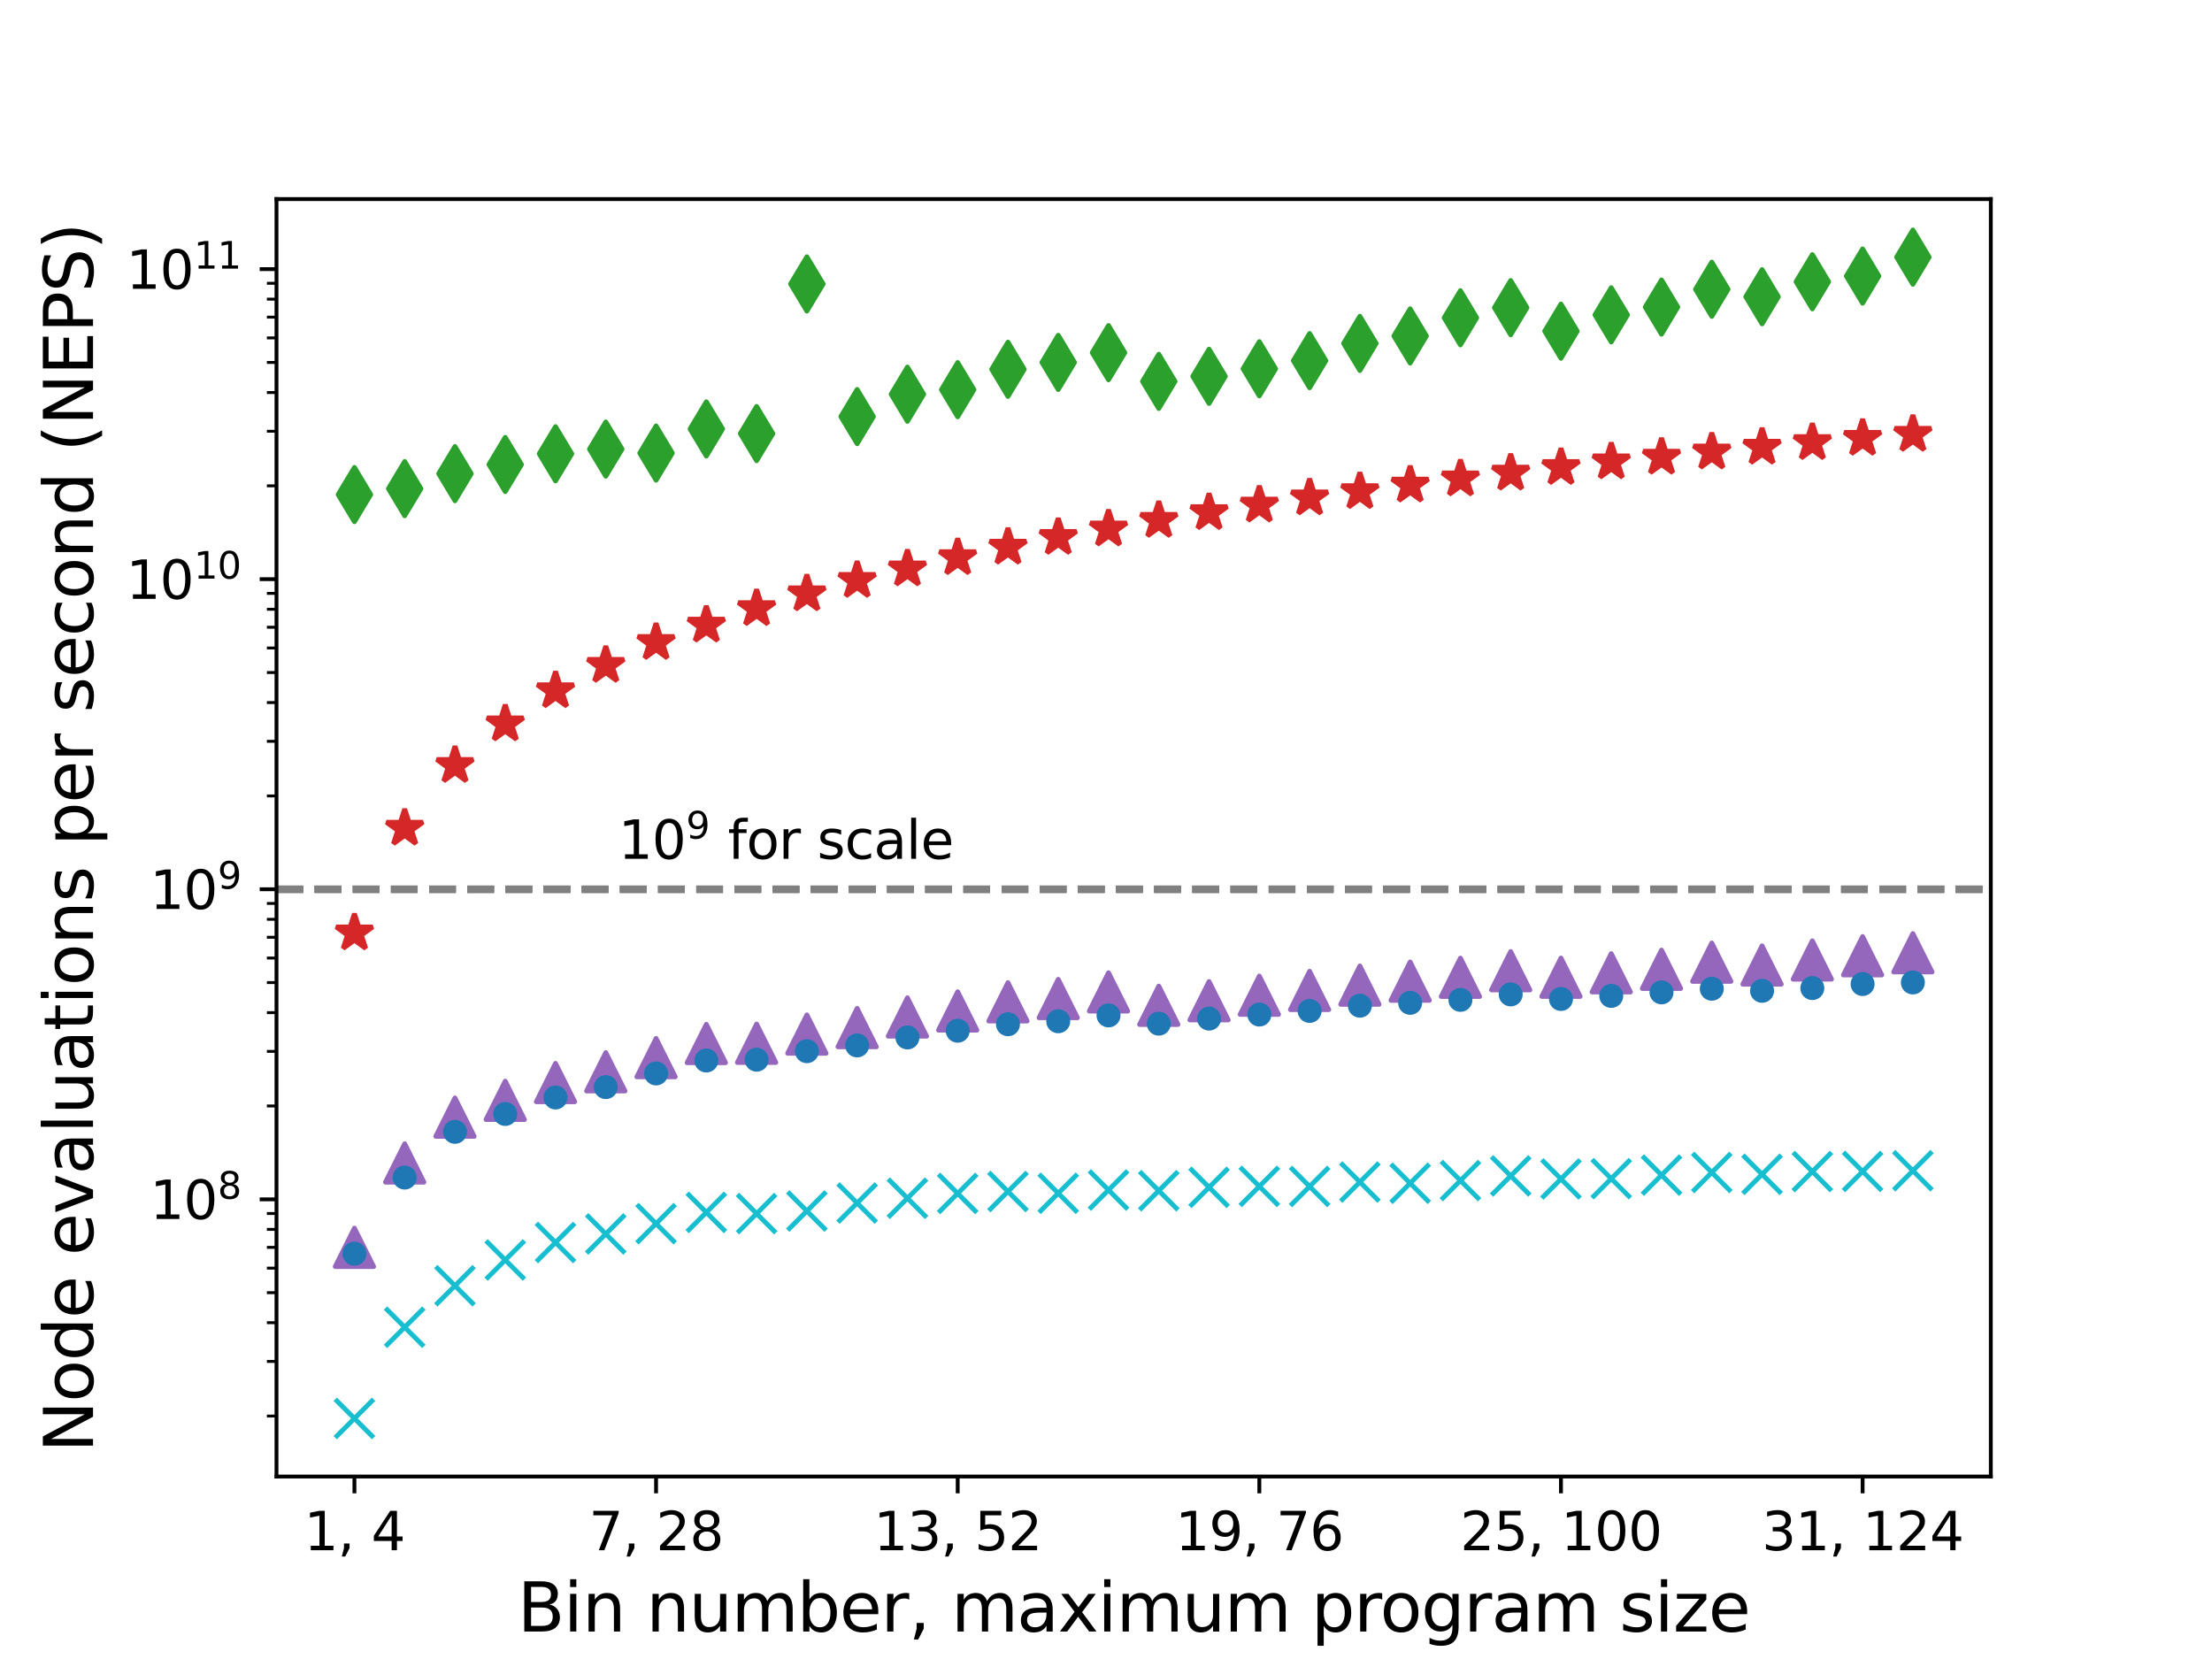 <?xml version="1.0" encoding="utf-8" standalone="no"?>
<!DOCTYPE svg PUBLIC "-//W3C//DTD SVG 1.1//EN"
  "http://www.w3.org/Graphics/SVG/1.1/DTD/svg11.dtd">
<svg xmlns:xlink="http://www.w3.org/1999/xlink" width="460.8pt" height="345.6pt" viewBox="0 0 460.8 345.6" xmlns="http://www.w3.org/2000/svg" version="1.1">
 <defs>
  <style type="text/css">*{stroke-linejoin: round; stroke-linecap: butt}</style>
 </defs>
 <g id="figure_1">
  <g id="patch_1">
   <path d="M 0 345.6 
L 460.8 345.6 
L 460.8 0 
L 0 0 
z
" style="fill: #ffffff"/>
  </g>
  <g id="axes_1">
   <g id="patch_2">
    <path d="M 57.6 307.584 
L 414.72 307.584 
L 414.72 41.472 
L 57.6 41.472 
z
" style="fill: #ffffff"/>
   </g>
   <g id="matplotlib.axis_1">
    <g id="xtick_1">
     <g id="line2d_1">
      <defs>
       <path id="me7b29d630b" d="M 0 0 
L 0 3.5 
" style="stroke: #000000; stroke-width: 0.8"/>
      </defs>
      <g>
       <use xlink:href="#me7b29d630b" x="73.833" y="307.584" style="stroke: #000000; stroke-width: 0.8"/>
      </g>
     </g>
     <g id="text_1">
      <!-- 1, 4 -->
      <g transform="translate(63.338 322.942)scale(0.11 -0.11)">
       <defs>
        <path id="DejaVuSans-31" d="M 794 531 
L 1825 531 
L 1825 4091 
L 703 3866 
L 703 4441 
L 1819 4666 
L 2450 4666 
L 2450 531 
L 3481 531 
L 3481 0 
L 794 0 
L 794 531 
z
" transform="scale(0.016)"/>
        <path id="DejaVuSans-2c" d="M 750 794 
L 1409 794 
L 1409 256 
L 897 -744 
L 494 -744 
L 750 256 
L 750 794 
z
" transform="scale(0.016)"/>
        <path id="DejaVuSans-20" transform="scale(0.016)"/>
        <path id="DejaVuSans-34" d="M 2419 4116 
L 825 1625 
L 2419 1625 
L 2419 4116 
z
M 2253 4666 
L 3047 4666 
L 3047 1625 
L 3713 1625 
L 3713 1100 
L 3047 1100 
L 3047 0 
L 2419 0 
L 2419 1100 
L 313 1100 
L 313 1709 
L 2253 4666 
z
" transform="scale(0.016)"/>
       </defs>
       <use xlink:href="#DejaVuSans-31"/>
       <use xlink:href="#DejaVuSans-2c" x="63.623"/>
       <use xlink:href="#DejaVuSans-20" x="95.41"/>
       <use xlink:href="#DejaVuSans-34" x="127.197"/>
      </g>
     </g>
    </g>
    <g id="xtick_2">
     <g id="line2d_2">
      <g>
       <use xlink:href="#me7b29d630b" x="136.669" y="307.584" style="stroke: #000000; stroke-width: 0.8"/>
      </g>
     </g>
     <g id="text_2">
      <!-- 7, 28 -->
      <g transform="translate(122.675 322.942)scale(0.11 -0.11)">
       <defs>
        <path id="DejaVuSans-37" d="M 525 4666 
L 3525 4666 
L 3525 4397 
L 1831 0 
L 1172 0 
L 2766 4134 
L 525 4134 
L 525 4666 
z
" transform="scale(0.016)"/>
        <path id="DejaVuSans-32" d="M 1228 531 
L 3431 531 
L 3431 0 
L 469 0 
L 469 531 
Q 828 903 1448 1529 
Q 2069 2156 2228 2338 
Q 2531 2678 2651 2914 
Q 2772 3150 2772 3378 
Q 2772 3750 2511 3984 
Q 2250 4219 1831 4219 
Q 1534 4219 1204 4116 
Q 875 4013 500 3803 
L 500 4441 
Q 881 4594 1212 4672 
Q 1544 4750 1819 4750 
Q 2544 4750 2975 4387 
Q 3406 4025 3406 3419 
Q 3406 3131 3298 2873 
Q 3191 2616 2906 2266 
Q 2828 2175 2409 1742 
Q 1991 1309 1228 531 
z
" transform="scale(0.016)"/>
        <path id="DejaVuSans-38" d="M 2034 2216 
Q 1584 2216 1326 1975 
Q 1069 1734 1069 1313 
Q 1069 891 1326 650 
Q 1584 409 2034 409 
Q 2484 409 2743 651 
Q 3003 894 3003 1313 
Q 3003 1734 2745 1975 
Q 2488 2216 2034 2216 
z
M 1403 2484 
Q 997 2584 770 2862 
Q 544 3141 544 3541 
Q 544 4100 942 4425 
Q 1341 4750 2034 4750 
Q 2731 4750 3128 4425 
Q 3525 4100 3525 3541 
Q 3525 3141 3298 2862 
Q 3072 2584 2669 2484 
Q 3125 2378 3379 2068 
Q 3634 1759 3634 1313 
Q 3634 634 3220 271 
Q 2806 -91 2034 -91 
Q 1263 -91 848 271 
Q 434 634 434 1313 
Q 434 1759 690 2068 
Q 947 2378 1403 2484 
z
M 1172 3481 
Q 1172 3119 1398 2916 
Q 1625 2713 2034 2713 
Q 2441 2713 2670 2916 
Q 2900 3119 2900 3481 
Q 2900 3844 2670 4047 
Q 2441 4250 2034 4250 
Q 1625 4250 1398 4047 
Q 1172 3844 1172 3481 
z
" transform="scale(0.016)"/>
       </defs>
       <use xlink:href="#DejaVuSans-37"/>
       <use xlink:href="#DejaVuSans-2c" x="63.623"/>
       <use xlink:href="#DejaVuSans-20" x="95.41"/>
       <use xlink:href="#DejaVuSans-32" x="127.197"/>
       <use xlink:href="#DejaVuSans-38" x="190.82"/>
      </g>
     </g>
    </g>
    <g id="xtick_3">
     <g id="line2d_3">
      <g>
       <use xlink:href="#me7b29d630b" x="199.505" y="307.584" style="stroke: #000000; stroke-width: 0.8"/>
      </g>
     </g>
     <g id="text_3">
      <!-- 13, 52 -->
      <g transform="translate(182.012 322.942)scale(0.11 -0.11)">
       <defs>
        <path id="DejaVuSans-33" d="M 2597 2516 
Q 3050 2419 3304 2112 
Q 3559 1806 3559 1356 
Q 3559 666 3084 287 
Q 2609 -91 1734 -91 
Q 1441 -91 1130 -33 
Q 819 25 488 141 
L 488 750 
Q 750 597 1062 519 
Q 1375 441 1716 441 
Q 2309 441 2620 675 
Q 2931 909 2931 1356 
Q 2931 1769 2642 2001 
Q 2353 2234 1838 2234 
L 1294 2234 
L 1294 2753 
L 1863 2753 
Q 2328 2753 2575 2939 
Q 2822 3125 2822 3475 
Q 2822 3834 2567 4026 
Q 2313 4219 1838 4219 
Q 1578 4219 1281 4162 
Q 984 4106 628 3988 
L 628 4550 
Q 988 4650 1302 4700 
Q 1616 4750 1894 4750 
Q 2613 4750 3031 4423 
Q 3450 4097 3450 3541 
Q 3450 3153 3228 2886 
Q 3006 2619 2597 2516 
z
" transform="scale(0.016)"/>
        <path id="DejaVuSans-35" d="M 691 4666 
L 3169 4666 
L 3169 4134 
L 1269 4134 
L 1269 2991 
Q 1406 3038 1543 3061 
Q 1681 3084 1819 3084 
Q 2600 3084 3056 2656 
Q 3513 2228 3513 1497 
Q 3513 744 3044 326 
Q 2575 -91 1722 -91 
Q 1428 -91 1123 -41 
Q 819 9 494 109 
L 494 744 
Q 775 591 1075 516 
Q 1375 441 1709 441 
Q 2250 441 2565 725 
Q 2881 1009 2881 1497 
Q 2881 1984 2565 2268 
Q 2250 2553 1709 2553 
Q 1456 2553 1204 2497 
Q 953 2441 691 2322 
L 691 4666 
z
" transform="scale(0.016)"/>
       </defs>
       <use xlink:href="#DejaVuSans-31"/>
       <use xlink:href="#DejaVuSans-33" x="63.623"/>
       <use xlink:href="#DejaVuSans-2c" x="127.246"/>
       <use xlink:href="#DejaVuSans-20" x="159.033"/>
       <use xlink:href="#DejaVuSans-35" x="190.82"/>
       <use xlink:href="#DejaVuSans-32" x="254.443"/>
      </g>
     </g>
    </g>
    <g id="xtick_4">
     <g id="line2d_4">
      <g>
       <use xlink:href="#me7b29d630b" x="262.342" y="307.584" style="stroke: #000000; stroke-width: 0.8"/>
      </g>
     </g>
     <g id="text_4">
      <!-- 19, 76 -->
      <g transform="translate(244.848 322.942)scale(0.11 -0.11)">
       <defs>
        <path id="DejaVuSans-39" d="M 703 97 
L 703 672 
Q 941 559 1184 500 
Q 1428 441 1663 441 
Q 2288 441 2617 861 
Q 2947 1281 2994 2138 
Q 2813 1869 2534 1725 
Q 2256 1581 1919 1581 
Q 1219 1581 811 2004 
Q 403 2428 403 3163 
Q 403 3881 828 4315 
Q 1253 4750 1959 4750 
Q 2769 4750 3195 4129 
Q 3622 3509 3622 2328 
Q 3622 1225 3098 567 
Q 2575 -91 1691 -91 
Q 1453 -91 1209 -44 
Q 966 3 703 97 
z
M 1959 2075 
Q 2384 2075 2632 2365 
Q 2881 2656 2881 3163 
Q 2881 3666 2632 3958 
Q 2384 4250 1959 4250 
Q 1534 4250 1286 3958 
Q 1038 3666 1038 3163 
Q 1038 2656 1286 2365 
Q 1534 2075 1959 2075 
z
" transform="scale(0.016)"/>
        <path id="DejaVuSans-36" d="M 2113 2584 
Q 1688 2584 1439 2293 
Q 1191 2003 1191 1497 
Q 1191 994 1439 701 
Q 1688 409 2113 409 
Q 2538 409 2786 701 
Q 3034 994 3034 1497 
Q 3034 2003 2786 2293 
Q 2538 2584 2113 2584 
z
M 3366 4563 
L 3366 3988 
Q 3128 4100 2886 4159 
Q 2644 4219 2406 4219 
Q 1781 4219 1451 3797 
Q 1122 3375 1075 2522 
Q 1259 2794 1537 2939 
Q 1816 3084 2150 3084 
Q 2853 3084 3261 2657 
Q 3669 2231 3669 1497 
Q 3669 778 3244 343 
Q 2819 -91 2113 -91 
Q 1303 -91 875 529 
Q 447 1150 447 2328 
Q 447 3434 972 4092 
Q 1497 4750 2381 4750 
Q 2619 4750 2861 4703 
Q 3103 4656 3366 4563 
z
" transform="scale(0.016)"/>
       </defs>
       <use xlink:href="#DejaVuSans-31"/>
       <use xlink:href="#DejaVuSans-39" x="63.623"/>
       <use xlink:href="#DejaVuSans-2c" x="127.246"/>
       <use xlink:href="#DejaVuSans-20" x="159.033"/>
       <use xlink:href="#DejaVuSans-37" x="190.82"/>
       <use xlink:href="#DejaVuSans-36" x="254.443"/>
      </g>
     </g>
    </g>
    <g id="xtick_5">
     <g id="line2d_5">
      <g>
       <use xlink:href="#me7b29d630b" x="325.178" y="307.584" style="stroke: #000000; stroke-width: 0.8"/>
      </g>
     </g>
     <g id="text_5">
      <!-- 25, 100 -->
      <g transform="translate(304.185 322.942)scale(0.11 -0.11)">
       <defs>
        <path id="DejaVuSans-30" d="M 2034 4250 
Q 1547 4250 1301 3770 
Q 1056 3291 1056 2328 
Q 1056 1369 1301 889 
Q 1547 409 2034 409 
Q 2525 409 2770 889 
Q 3016 1369 3016 2328 
Q 3016 3291 2770 3770 
Q 2525 4250 2034 4250 
z
M 2034 4750 
Q 2819 4750 3233 4129 
Q 3647 3509 3647 2328 
Q 3647 1150 3233 529 
Q 2819 -91 2034 -91 
Q 1250 -91 836 529 
Q 422 1150 422 2328 
Q 422 3509 836 4129 
Q 1250 4750 2034 4750 
z
" transform="scale(0.016)"/>
       </defs>
       <use xlink:href="#DejaVuSans-32"/>
       <use xlink:href="#DejaVuSans-35" x="63.623"/>
       <use xlink:href="#DejaVuSans-2c" x="127.246"/>
       <use xlink:href="#DejaVuSans-20" x="159.033"/>
       <use xlink:href="#DejaVuSans-31" x="190.82"/>
       <use xlink:href="#DejaVuSans-30" x="254.443"/>
       <use xlink:href="#DejaVuSans-30" x="318.066"/>
      </g>
     </g>
    </g>
    <g id="xtick_6">
     <g id="line2d_6">
      <g>
       <use xlink:href="#me7b29d630b" x="388.015" y="307.584" style="stroke: #000000; stroke-width: 0.8"/>
      </g>
     </g>
     <g id="text_6">
      <!-- 31, 124 -->
      <g transform="translate(367.022 322.942)scale(0.11 -0.11)">
       <use xlink:href="#DejaVuSans-33"/>
       <use xlink:href="#DejaVuSans-31" x="63.623"/>
       <use xlink:href="#DejaVuSans-2c" x="127.246"/>
       <use xlink:href="#DejaVuSans-20" x="159.033"/>
       <use xlink:href="#DejaVuSans-31" x="190.82"/>
       <use xlink:href="#DejaVuSans-32" x="254.443"/>
       <use xlink:href="#DejaVuSans-34" x="318.066"/>
      </g>
     </g>
    </g>
    <g id="text_7">
     <!-- Bin number, maximum program size -->
     <g transform="translate(107.815 339.868)scale(0.14 -0.14)">
      <defs>
       <path id="DejaVuSans-42" d="M 1259 2228 
L 1259 519 
L 2272 519 
Q 2781 519 3026 730 
Q 3272 941 3272 1375 
Q 3272 1813 3026 2020 
Q 2781 2228 2272 2228 
L 1259 2228 
z
M 1259 4147 
L 1259 2741 
L 2194 2741 
Q 2656 2741 2882 2914 
Q 3109 3088 3109 3444 
Q 3109 3797 2882 3972 
Q 2656 4147 2194 4147 
L 1259 4147 
z
M 628 4666 
L 2241 4666 
Q 2963 4666 3353 4366 
Q 3744 4066 3744 3513 
Q 3744 3084 3544 2831 
Q 3344 2578 2956 2516 
Q 3422 2416 3680 2098 
Q 3938 1781 3938 1306 
Q 3938 681 3513 340 
Q 3088 0 2303 0 
L 628 0 
L 628 4666 
z
" transform="scale(0.016)"/>
       <path id="DejaVuSans-69" d="M 603 3500 
L 1178 3500 
L 1178 0 
L 603 0 
L 603 3500 
z
M 603 4863 
L 1178 4863 
L 1178 4134 
L 603 4134 
L 603 4863 
z
" transform="scale(0.016)"/>
       <path id="DejaVuSans-6e" d="M 3513 2113 
L 3513 0 
L 2938 0 
L 2938 2094 
Q 2938 2591 2744 2837 
Q 2550 3084 2163 3084 
Q 1697 3084 1428 2787 
Q 1159 2491 1159 1978 
L 1159 0 
L 581 0 
L 581 3500 
L 1159 3500 
L 1159 2956 
Q 1366 3272 1645 3428 
Q 1925 3584 2291 3584 
Q 2894 3584 3203 3211 
Q 3513 2838 3513 2113 
z
" transform="scale(0.016)"/>
       <path id="DejaVuSans-75" d="M 544 1381 
L 544 3500 
L 1119 3500 
L 1119 1403 
Q 1119 906 1312 657 
Q 1506 409 1894 409 
Q 2359 409 2629 706 
Q 2900 1003 2900 1516 
L 2900 3500 
L 3475 3500 
L 3475 0 
L 2900 0 
L 2900 538 
Q 2691 219 2414 64 
Q 2138 -91 1772 -91 
Q 1169 -91 856 284 
Q 544 659 544 1381 
z
M 1991 3584 
L 1991 3584 
z
" transform="scale(0.016)"/>
       <path id="DejaVuSans-6d" d="M 3328 2828 
Q 3544 3216 3844 3400 
Q 4144 3584 4550 3584 
Q 5097 3584 5394 3201 
Q 5691 2819 5691 2113 
L 5691 0 
L 5113 0 
L 5113 2094 
Q 5113 2597 4934 2840 
Q 4756 3084 4391 3084 
Q 3944 3084 3684 2787 
Q 3425 2491 3425 1978 
L 3425 0 
L 2847 0 
L 2847 2094 
Q 2847 2600 2669 2842 
Q 2491 3084 2119 3084 
Q 1678 3084 1418 2786 
Q 1159 2488 1159 1978 
L 1159 0 
L 581 0 
L 581 3500 
L 1159 3500 
L 1159 2956 
Q 1356 3278 1631 3431 
Q 1906 3584 2284 3584 
Q 2666 3584 2933 3390 
Q 3200 3197 3328 2828 
z
" transform="scale(0.016)"/>
       <path id="DejaVuSans-62" d="M 3116 1747 
Q 3116 2381 2855 2742 
Q 2594 3103 2138 3103 
Q 1681 3103 1420 2742 
Q 1159 2381 1159 1747 
Q 1159 1113 1420 752 
Q 1681 391 2138 391 
Q 2594 391 2855 752 
Q 3116 1113 3116 1747 
z
M 1159 2969 
Q 1341 3281 1617 3432 
Q 1894 3584 2278 3584 
Q 2916 3584 3314 3078 
Q 3713 2572 3713 1747 
Q 3713 922 3314 415 
Q 2916 -91 2278 -91 
Q 1894 -91 1617 61 
Q 1341 213 1159 525 
L 1159 0 
L 581 0 
L 581 4863 
L 1159 4863 
L 1159 2969 
z
" transform="scale(0.016)"/>
       <path id="DejaVuSans-65" d="M 3597 1894 
L 3597 1613 
L 953 1613 
Q 991 1019 1311 708 
Q 1631 397 2203 397 
Q 2534 397 2845 478 
Q 3156 559 3463 722 
L 3463 178 
Q 3153 47 2828 -22 
Q 2503 -91 2169 -91 
Q 1331 -91 842 396 
Q 353 884 353 1716 
Q 353 2575 817 3079 
Q 1281 3584 2069 3584 
Q 2775 3584 3186 3129 
Q 3597 2675 3597 1894 
z
M 3022 2063 
Q 3016 2534 2758 2815 
Q 2500 3097 2075 3097 
Q 1594 3097 1305 2825 
Q 1016 2553 972 2059 
L 3022 2063 
z
" transform="scale(0.016)"/>
       <path id="DejaVuSans-72" d="M 2631 2963 
Q 2534 3019 2420 3045 
Q 2306 3072 2169 3072 
Q 1681 3072 1420 2755 
Q 1159 2438 1159 1844 
L 1159 0 
L 581 0 
L 581 3500 
L 1159 3500 
L 1159 2956 
Q 1341 3275 1631 3429 
Q 1922 3584 2338 3584 
Q 2397 3584 2469 3576 
Q 2541 3569 2628 3553 
L 2631 2963 
z
" transform="scale(0.016)"/>
       <path id="DejaVuSans-61" d="M 2194 1759 
Q 1497 1759 1228 1600 
Q 959 1441 959 1056 
Q 959 750 1161 570 
Q 1363 391 1709 391 
Q 2188 391 2477 730 
Q 2766 1069 2766 1631 
L 2766 1759 
L 2194 1759 
z
M 3341 1997 
L 3341 0 
L 2766 0 
L 2766 531 
Q 2569 213 2275 61 
Q 1981 -91 1556 -91 
Q 1019 -91 701 211 
Q 384 513 384 1019 
Q 384 1609 779 1909 
Q 1175 2209 1959 2209 
L 2766 2209 
L 2766 2266 
Q 2766 2663 2505 2880 
Q 2244 3097 1772 3097 
Q 1472 3097 1187 3025 
Q 903 2953 641 2809 
L 641 3341 
Q 956 3463 1253 3523 
Q 1550 3584 1831 3584 
Q 2591 3584 2966 3190 
Q 3341 2797 3341 1997 
z
" transform="scale(0.016)"/>
       <path id="DejaVuSans-78" d="M 3513 3500 
L 2247 1797 
L 3578 0 
L 2900 0 
L 1881 1375 
L 863 0 
L 184 0 
L 1544 1831 
L 300 3500 
L 978 3500 
L 1906 2253 
L 2834 3500 
L 3513 3500 
z
" transform="scale(0.016)"/>
       <path id="DejaVuSans-70" d="M 1159 525 
L 1159 -1331 
L 581 -1331 
L 581 3500 
L 1159 3500 
L 1159 2969 
Q 1341 3281 1617 3432 
Q 1894 3584 2278 3584 
Q 2916 3584 3314 3078 
Q 3713 2572 3713 1747 
Q 3713 922 3314 415 
Q 2916 -91 2278 -91 
Q 1894 -91 1617 61 
Q 1341 213 1159 525 
z
M 3116 1747 
Q 3116 2381 2855 2742 
Q 2594 3103 2138 3103 
Q 1681 3103 1420 2742 
Q 1159 2381 1159 1747 
Q 1159 1113 1420 752 
Q 1681 391 2138 391 
Q 2594 391 2855 752 
Q 3116 1113 3116 1747 
z
" transform="scale(0.016)"/>
       <path id="DejaVuSans-6f" d="M 1959 3097 
Q 1497 3097 1228 2736 
Q 959 2375 959 1747 
Q 959 1119 1226 758 
Q 1494 397 1959 397 
Q 2419 397 2687 759 
Q 2956 1122 2956 1747 
Q 2956 2369 2687 2733 
Q 2419 3097 1959 3097 
z
M 1959 3584 
Q 2709 3584 3137 3096 
Q 3566 2609 3566 1747 
Q 3566 888 3137 398 
Q 2709 -91 1959 -91 
Q 1206 -91 779 398 
Q 353 888 353 1747 
Q 353 2609 779 3096 
Q 1206 3584 1959 3584 
z
" transform="scale(0.016)"/>
       <path id="DejaVuSans-67" d="M 2906 1791 
Q 2906 2416 2648 2759 
Q 2391 3103 1925 3103 
Q 1463 3103 1205 2759 
Q 947 2416 947 1791 
Q 947 1169 1205 825 
Q 1463 481 1925 481 
Q 2391 481 2648 825 
Q 2906 1169 2906 1791 
z
M 3481 434 
Q 3481 -459 3084 -895 
Q 2688 -1331 1869 -1331 
Q 1566 -1331 1297 -1286 
Q 1028 -1241 775 -1147 
L 775 -588 
Q 1028 -725 1275 -790 
Q 1522 -856 1778 -856 
Q 2344 -856 2625 -561 
Q 2906 -266 2906 331 
L 2906 616 
Q 2728 306 2450 153 
Q 2172 0 1784 0 
Q 1141 0 747 490 
Q 353 981 353 1791 
Q 353 2603 747 3093 
Q 1141 3584 1784 3584 
Q 2172 3584 2450 3431 
Q 2728 3278 2906 2969 
L 2906 3500 
L 3481 3500 
L 3481 434 
z
" transform="scale(0.016)"/>
       <path id="DejaVuSans-73" d="M 2834 3397 
L 2834 2853 
Q 2591 2978 2328 3040 
Q 2066 3103 1784 3103 
Q 1356 3103 1142 2972 
Q 928 2841 928 2578 
Q 928 2378 1081 2264 
Q 1234 2150 1697 2047 
L 1894 2003 
Q 2506 1872 2764 1633 
Q 3022 1394 3022 966 
Q 3022 478 2636 193 
Q 2250 -91 1575 -91 
Q 1294 -91 989 -36 
Q 684 19 347 128 
L 347 722 
Q 666 556 975 473 
Q 1284 391 1588 391 
Q 1994 391 2212 530 
Q 2431 669 2431 922 
Q 2431 1156 2273 1281 
Q 2116 1406 1581 1522 
L 1381 1569 
Q 847 1681 609 1914 
Q 372 2147 372 2553 
Q 372 3047 722 3315 
Q 1072 3584 1716 3584 
Q 2034 3584 2315 3537 
Q 2597 3491 2834 3397 
z
" transform="scale(0.016)"/>
       <path id="DejaVuSans-7a" d="M 353 3500 
L 3084 3500 
L 3084 2975 
L 922 459 
L 3084 459 
L 3084 0 
L 275 0 
L 275 525 
L 2438 3041 
L 353 3041 
L 353 3500 
z
" transform="scale(0.016)"/>
      </defs>
      <use xlink:href="#DejaVuSans-42"/>
      <use xlink:href="#DejaVuSans-69" x="68.604"/>
      <use xlink:href="#DejaVuSans-6e" x="96.387"/>
      <use xlink:href="#DejaVuSans-20" x="159.766"/>
      <use xlink:href="#DejaVuSans-6e" x="191.553"/>
      <use xlink:href="#DejaVuSans-75" x="254.932"/>
      <use xlink:href="#DejaVuSans-6d" x="318.311"/>
      <use xlink:href="#DejaVuSans-62" x="415.723"/>
      <use xlink:href="#DejaVuSans-65" x="479.199"/>
      <use xlink:href="#DejaVuSans-72" x="540.723"/>
      <use xlink:href="#DejaVuSans-2c" x="581.836"/>
      <use xlink:href="#DejaVuSans-20" x="613.623"/>
      <use xlink:href="#DejaVuSans-6d" x="645.41"/>
      <use xlink:href="#DejaVuSans-61" x="742.822"/>
      <use xlink:href="#DejaVuSans-78" x="804.102"/>
      <use xlink:href="#DejaVuSans-69" x="863.281"/>
      <use xlink:href="#DejaVuSans-6d" x="891.064"/>
      <use xlink:href="#DejaVuSans-75" x="988.477"/>
      <use xlink:href="#DejaVuSans-6d" x="1051.855"/>
      <use xlink:href="#DejaVuSans-20" x="1149.268"/>
      <use xlink:href="#DejaVuSans-70" x="1181.055"/>
      <use xlink:href="#DejaVuSans-72" x="1244.531"/>
      <use xlink:href="#DejaVuSans-6f" x="1283.395"/>
      <use xlink:href="#DejaVuSans-67" x="1344.576"/>
      <use xlink:href="#DejaVuSans-72" x="1408.053"/>
      <use xlink:href="#DejaVuSans-61" x="1449.166"/>
      <use xlink:href="#DejaVuSans-6d" x="1510.445"/>
      <use xlink:href="#DejaVuSans-20" x="1607.857"/>
      <use xlink:href="#DejaVuSans-73" x="1639.645"/>
      <use xlink:href="#DejaVuSans-69" x="1691.744"/>
      <use xlink:href="#DejaVuSans-7a" x="1719.527"/>
      <use xlink:href="#DejaVuSans-65" x="1772.018"/>
     </g>
    </g>
   </g>
   <g id="matplotlib.axis_2">
    <g id="ytick_1">
     <g id="line2d_7">
      <defs>
       <path id="m65e8f67d88" d="M 0 0 
L -3.5 0 
" style="stroke: #000000; stroke-width: 0.8"/>
      </defs>
      <g>
       <use xlink:href="#m65e8f67d88" x="57.6" y="249.841" style="stroke: #000000; stroke-width: 0.8"/>
      </g>
     </g>
     <g id="text_8">
      <!-- $\mathdefault{10^{8}}$ -->
      <g transform="translate(31.24 254.02)scale(0.11 -0.11)">
       <use xlink:href="#DejaVuSans-31" transform="translate(0 0.766)"/>
       <use xlink:href="#DejaVuSans-30" transform="translate(63.623 0.766)"/>
       <use xlink:href="#DejaVuSans-38" transform="translate(128.203 39.047)scale(0.7)"/>
      </g>
     </g>
    </g>
    <g id="ytick_2">
     <g id="line2d_8">
      <g>
       <use xlink:href="#m65e8f67d88" x="57.6" y="185.248" style="stroke: #000000; stroke-width: 0.8"/>
      </g>
     </g>
     <g id="text_9">
      <!-- $\mathdefault{10^{9}}$ -->
      <g transform="translate(31.24 189.427)scale(0.11 -0.11)">
       <use xlink:href="#DejaVuSans-31" transform="translate(0 0.766)"/>
       <use xlink:href="#DejaVuSans-30" transform="translate(63.623 0.766)"/>
       <use xlink:href="#DejaVuSans-39" transform="translate(128.203 39.047)scale(0.7)"/>
      </g>
     </g>
    </g>
    <g id="ytick_3">
     <g id="line2d_9">
      <g>
       <use xlink:href="#m65e8f67d88" x="57.6" y="120.655" style="stroke: #000000; stroke-width: 0.8"/>
      </g>
     </g>
     <g id="text_10">
      <!-- $\mathdefault{10^{10}}$ -->
      <g transform="translate(26.29 124.834)scale(0.11 -0.11)">
       <use xlink:href="#DejaVuSans-31" transform="translate(0 0.766)"/>
       <use xlink:href="#DejaVuSans-30" transform="translate(63.623 0.766)"/>
       <use xlink:href="#DejaVuSans-31" transform="translate(128.203 39.047)scale(0.7)"/>
       <use xlink:href="#DejaVuSans-30" transform="translate(172.739 39.047)scale(0.7)"/>
      </g>
     </g>
    </g>
    <g id="ytick_4">
     <g id="line2d_10">
      <g>
       <use xlink:href="#m65e8f67d88" x="57.6" y="56.063" style="stroke: #000000; stroke-width: 0.8"/>
      </g>
     </g>
     <g id="text_11">
      <!-- $\mathdefault{10^{11}}$ -->
      <g transform="translate(26.29 60.242)scale(0.11 -0.11)">
       <use xlink:href="#DejaVuSans-31" transform="translate(0 0.684)"/>
       <use xlink:href="#DejaVuSans-30" transform="translate(63.623 0.684)"/>
       <use xlink:href="#DejaVuSans-31" transform="translate(128.203 38.966)scale(0.7)"/>
       <use xlink:href="#DejaVuSans-31" transform="translate(172.739 38.966)scale(0.7)"/>
      </g>
     </g>
    </g>
    <g id="ytick_5">
     <g id="line2d_11">
      <defs>
       <path id="m934b82cbf9" d="M 0 0 
L -2 0 
" style="stroke: #000000; stroke-width: 0.6"/>
      </defs>
      <g>
       <use xlink:href="#m934b82cbf9" x="57.6" y="294.989" style="stroke: #000000; stroke-width: 0.6"/>
      </g>
     </g>
    </g>
    <g id="ytick_6">
     <g id="line2d_12">
      <g>
       <use xlink:href="#m934b82cbf9" x="57.6" y="283.615" style="stroke: #000000; stroke-width: 0.6"/>
      </g>
     </g>
    </g>
    <g id="ytick_7">
     <g id="line2d_13">
      <g>
       <use xlink:href="#m934b82cbf9" x="57.6" y="275.545" style="stroke: #000000; stroke-width: 0.6"/>
      </g>
     </g>
    </g>
    <g id="ytick_8">
     <g id="line2d_14">
      <g>
       <use xlink:href="#m934b82cbf9" x="57.6" y="269.285" style="stroke: #000000; stroke-width: 0.6"/>
      </g>
     </g>
    </g>
    <g id="ytick_9">
     <g id="line2d_15">
      <g>
       <use xlink:href="#m934b82cbf9" x="57.6" y="264.171" style="stroke: #000000; stroke-width: 0.6"/>
      </g>
     </g>
    </g>
    <g id="ytick_10">
     <g id="line2d_16">
      <g>
       <use xlink:href="#m934b82cbf9" x="57.6" y="259.846" style="stroke: #000000; stroke-width: 0.6"/>
      </g>
     </g>
    </g>
    <g id="ytick_11">
     <g id="line2d_17">
      <g>
       <use xlink:href="#m934b82cbf9" x="57.6" y="256.1" style="stroke: #000000; stroke-width: 0.6"/>
      </g>
     </g>
    </g>
    <g id="ytick_12">
     <g id="line2d_18">
      <g>
       <use xlink:href="#m934b82cbf9" x="57.6" y="252.796" style="stroke: #000000; stroke-width: 0.6"/>
      </g>
     </g>
    </g>
    <g id="ytick_13">
     <g id="line2d_19">
      <g>
       <use xlink:href="#m934b82cbf9" x="57.6" y="230.396" style="stroke: #000000; stroke-width: 0.6"/>
      </g>
     </g>
    </g>
    <g id="ytick_14">
     <g id="line2d_20">
      <g>
       <use xlink:href="#m934b82cbf9" x="57.6" y="219.022" style="stroke: #000000; stroke-width: 0.6"/>
      </g>
     </g>
    </g>
    <g id="ytick_15">
     <g id="line2d_21">
      <g>
       <use xlink:href="#m934b82cbf9" x="57.6" y="210.952" style="stroke: #000000; stroke-width: 0.6"/>
      </g>
     </g>
    </g>
    <g id="ytick_16">
     <g id="line2d_22">
      <g>
       <use xlink:href="#m934b82cbf9" x="57.6" y="204.692" style="stroke: #000000; stroke-width: 0.6"/>
      </g>
     </g>
    </g>
    <g id="ytick_17">
     <g id="line2d_23">
      <g>
       <use xlink:href="#m934b82cbf9" x="57.6" y="199.578" style="stroke: #000000; stroke-width: 0.6"/>
      </g>
     </g>
    </g>
    <g id="ytick_18">
     <g id="line2d_24">
      <g>
       <use xlink:href="#m934b82cbf9" x="57.6" y="195.254" style="stroke: #000000; stroke-width: 0.6"/>
      </g>
     </g>
    </g>
    <g id="ytick_19">
     <g id="line2d_25">
      <g>
       <use xlink:href="#m934b82cbf9" x="57.6" y="191.508" style="stroke: #000000; stroke-width: 0.6"/>
      </g>
     </g>
    </g>
    <g id="ytick_20">
     <g id="line2d_26">
      <g>
       <use xlink:href="#m934b82cbf9" x="57.6" y="188.204" style="stroke: #000000; stroke-width: 0.6"/>
      </g>
     </g>
    </g>
    <g id="ytick_21">
     <g id="line2d_27">
      <g>
       <use xlink:href="#m934b82cbf9" x="57.6" y="165.804" style="stroke: #000000; stroke-width: 0.6"/>
      </g>
     </g>
    </g>
    <g id="ytick_22">
     <g id="line2d_28">
      <g>
       <use xlink:href="#m934b82cbf9" x="57.6" y="154.429" style="stroke: #000000; stroke-width: 0.6"/>
      </g>
     </g>
    </g>
    <g id="ytick_23">
     <g id="line2d_29">
      <g>
       <use xlink:href="#m934b82cbf9" x="57.6" y="146.359" style="stroke: #000000; stroke-width: 0.6"/>
      </g>
     </g>
    </g>
    <g id="ytick_24">
     <g id="line2d_30">
      <g>
       <use xlink:href="#m934b82cbf9" x="57.6" y="140.1" style="stroke: #000000; stroke-width: 0.6"/>
      </g>
     </g>
    </g>
    <g id="ytick_25">
     <g id="line2d_31">
      <g>
       <use xlink:href="#m934b82cbf9" x="57.6" y="134.985" style="stroke: #000000; stroke-width: 0.6"/>
      </g>
     </g>
    </g>
    <g id="ytick_26">
     <g id="line2d_32">
      <g>
       <use xlink:href="#m934b82cbf9" x="57.6" y="130.661" style="stroke: #000000; stroke-width: 0.6"/>
      </g>
     </g>
    </g>
    <g id="ytick_27">
     <g id="line2d_33">
      <g>
       <use xlink:href="#m934b82cbf9" x="57.6" y="126.915" style="stroke: #000000; stroke-width: 0.6"/>
      </g>
     </g>
    </g>
    <g id="ytick_28">
     <g id="line2d_34">
      <g>
       <use xlink:href="#m934b82cbf9" x="57.6" y="123.611" style="stroke: #000000; stroke-width: 0.6"/>
      </g>
     </g>
    </g>
    <g id="ytick_29">
     <g id="line2d_35">
      <g>
       <use xlink:href="#m934b82cbf9" x="57.6" y="101.211" style="stroke: #000000; stroke-width: 0.6"/>
      </g>
     </g>
    </g>
    <g id="ytick_30">
     <g id="line2d_36">
      <g>
       <use xlink:href="#m934b82cbf9" x="57.6" y="89.837" style="stroke: #000000; stroke-width: 0.6"/>
      </g>
     </g>
    </g>
    <g id="ytick_31">
     <g id="line2d_37">
      <g>
       <use xlink:href="#m934b82cbf9" x="57.6" y="81.767" style="stroke: #000000; stroke-width: 0.6"/>
      </g>
     </g>
    </g>
    <g id="ytick_32">
     <g id="line2d_38">
      <g>
       <use xlink:href="#m934b82cbf9" x="57.6" y="75.507" style="stroke: #000000; stroke-width: 0.6"/>
      </g>
     </g>
    </g>
    <g id="ytick_33">
     <g id="line2d_39">
      <g>
       <use xlink:href="#m934b82cbf9" x="57.6" y="70.392" style="stroke: #000000; stroke-width: 0.6"/>
      </g>
     </g>
    </g>
    <g id="ytick_34">
     <g id="line2d_40">
      <g>
       <use xlink:href="#m934b82cbf9" x="57.6" y="66.068" style="stroke: #000000; stroke-width: 0.6"/>
      </g>
     </g>
    </g>
    <g id="ytick_35">
     <g id="line2d_41">
      <g>
       <use xlink:href="#m934b82cbf9" x="57.6" y="62.322" style="stroke: #000000; stroke-width: 0.6"/>
      </g>
     </g>
    </g>
    <g id="ytick_36">
     <g id="line2d_42">
      <g>
       <use xlink:href="#m934b82cbf9" x="57.6" y="59.018" style="stroke: #000000; stroke-width: 0.6"/>
      </g>
     </g>
    </g>
    <g id="text_12">
     <!-- Node evaluations per second (NEPS) -->
     <g transform="translate(19.378 302.545)rotate(-90)scale(0.14 -0.14)">
      <defs>
       <path id="DejaVuSans-4e" d="M 628 4666 
L 1478 4666 
L 3547 763 
L 3547 4666 
L 4159 4666 
L 4159 0 
L 3309 0 
L 1241 3903 
L 1241 0 
L 628 0 
L 628 4666 
z
" transform="scale(0.016)"/>
       <path id="DejaVuSans-64" d="M 2906 2969 
L 2906 4863 
L 3481 4863 
L 3481 0 
L 2906 0 
L 2906 525 
Q 2725 213 2448 61 
Q 2172 -91 1784 -91 
Q 1150 -91 751 415 
Q 353 922 353 1747 
Q 353 2572 751 3078 
Q 1150 3584 1784 3584 
Q 2172 3584 2448 3432 
Q 2725 3281 2906 2969 
z
M 947 1747 
Q 947 1113 1208 752 
Q 1469 391 1925 391 
Q 2381 391 2643 752 
Q 2906 1113 2906 1747 
Q 2906 2381 2643 2742 
Q 2381 3103 1925 3103 
Q 1469 3103 1208 2742 
Q 947 2381 947 1747 
z
" transform="scale(0.016)"/>
       <path id="DejaVuSans-76" d="M 191 3500 
L 800 3500 
L 1894 563 
L 2988 3500 
L 3597 3500 
L 2284 0 
L 1503 0 
L 191 3500 
z
" transform="scale(0.016)"/>
       <path id="DejaVuSans-6c" d="M 603 4863 
L 1178 4863 
L 1178 0 
L 603 0 
L 603 4863 
z
" transform="scale(0.016)"/>
       <path id="DejaVuSans-74" d="M 1172 4494 
L 1172 3500 
L 2356 3500 
L 2356 3053 
L 1172 3053 
L 1172 1153 
Q 1172 725 1289 603 
Q 1406 481 1766 481 
L 2356 481 
L 2356 0 
L 1766 0 
Q 1100 0 847 248 
Q 594 497 594 1153 
L 594 3053 
L 172 3053 
L 172 3500 
L 594 3500 
L 594 4494 
L 1172 4494 
z
" transform="scale(0.016)"/>
       <path id="DejaVuSans-63" d="M 3122 3366 
L 3122 2828 
Q 2878 2963 2633 3030 
Q 2388 3097 2138 3097 
Q 1578 3097 1268 2742 
Q 959 2388 959 1747 
Q 959 1106 1268 751 
Q 1578 397 2138 397 
Q 2388 397 2633 464 
Q 2878 531 3122 666 
L 3122 134 
Q 2881 22 2623 -34 
Q 2366 -91 2075 -91 
Q 1284 -91 818 406 
Q 353 903 353 1747 
Q 353 2603 823 3093 
Q 1294 3584 2113 3584 
Q 2378 3584 2631 3529 
Q 2884 3475 3122 3366 
z
" transform="scale(0.016)"/>
       <path id="DejaVuSans-28" d="M 1984 4856 
Q 1566 4138 1362 3434 
Q 1159 2731 1159 2009 
Q 1159 1288 1364 580 
Q 1569 -128 1984 -844 
L 1484 -844 
Q 1016 -109 783 600 
Q 550 1309 550 2009 
Q 550 2706 781 3412 
Q 1013 4119 1484 4856 
L 1984 4856 
z
" transform="scale(0.016)"/>
       <path id="DejaVuSans-45" d="M 628 4666 
L 3578 4666 
L 3578 4134 
L 1259 4134 
L 1259 2753 
L 3481 2753 
L 3481 2222 
L 1259 2222 
L 1259 531 
L 3634 531 
L 3634 0 
L 628 0 
L 628 4666 
z
" transform="scale(0.016)"/>
       <path id="DejaVuSans-50" d="M 1259 4147 
L 1259 2394 
L 2053 2394 
Q 2494 2394 2734 2622 
Q 2975 2850 2975 3272 
Q 2975 3691 2734 3919 
Q 2494 4147 2053 4147 
L 1259 4147 
z
M 628 4666 
L 2053 4666 
Q 2838 4666 3239 4311 
Q 3641 3956 3641 3272 
Q 3641 2581 3239 2228 
Q 2838 1875 2053 1875 
L 1259 1875 
L 1259 0 
L 628 0 
L 628 4666 
z
" transform="scale(0.016)"/>
       <path id="DejaVuSans-53" d="M 3425 4513 
L 3425 3897 
Q 3066 4069 2747 4153 
Q 2428 4238 2131 4238 
Q 1616 4238 1336 4038 
Q 1056 3838 1056 3469 
Q 1056 3159 1242 3001 
Q 1428 2844 1947 2747 
L 2328 2669 
Q 3034 2534 3370 2195 
Q 3706 1856 3706 1288 
Q 3706 609 3251 259 
Q 2797 -91 1919 -91 
Q 1588 -91 1214 -16 
Q 841 59 441 206 
L 441 856 
Q 825 641 1194 531 
Q 1563 422 1919 422 
Q 2459 422 2753 634 
Q 3047 847 3047 1241 
Q 3047 1584 2836 1778 
Q 2625 1972 2144 2069 
L 1759 2144 
Q 1053 2284 737 2584 
Q 422 2884 422 3419 
Q 422 4038 858 4394 
Q 1294 4750 2059 4750 
Q 2388 4750 2728 4690 
Q 3069 4631 3425 4513 
z
" transform="scale(0.016)"/>
       <path id="DejaVuSans-29" d="M 513 4856 
L 1013 4856 
Q 1481 4119 1714 3412 
Q 1947 2706 1947 2009 
Q 1947 1309 1714 600 
Q 1481 -109 1013 -844 
L 513 -844 
Q 928 -128 1133 580 
Q 1338 1288 1338 2009 
Q 1338 2731 1133 3434 
Q 928 4138 513 4856 
z
" transform="scale(0.016)"/>
      </defs>
      <use xlink:href="#DejaVuSans-4e"/>
      <use xlink:href="#DejaVuSans-6f" x="74.805"/>
      <use xlink:href="#DejaVuSans-64" x="135.986"/>
      <use xlink:href="#DejaVuSans-65" x="199.463"/>
      <use xlink:href="#DejaVuSans-20" x="260.986"/>
      <use xlink:href="#DejaVuSans-65" x="292.773"/>
      <use xlink:href="#DejaVuSans-76" x="354.297"/>
      <use xlink:href="#DejaVuSans-61" x="413.477"/>
      <use xlink:href="#DejaVuSans-6c" x="474.756"/>
      <use xlink:href="#DejaVuSans-75" x="502.539"/>
      <use xlink:href="#DejaVuSans-61" x="565.918"/>
      <use xlink:href="#DejaVuSans-74" x="627.197"/>
      <use xlink:href="#DejaVuSans-69" x="666.406"/>
      <use xlink:href="#DejaVuSans-6f" x="694.189"/>
      <use xlink:href="#DejaVuSans-6e" x="755.371"/>
      <use xlink:href="#DejaVuSans-73" x="818.75"/>
      <use xlink:href="#DejaVuSans-20" x="870.85"/>
      <use xlink:href="#DejaVuSans-70" x="902.637"/>
      <use xlink:href="#DejaVuSans-65" x="966.113"/>
      <use xlink:href="#DejaVuSans-72" x="1027.637"/>
      <use xlink:href="#DejaVuSans-20" x="1068.75"/>
      <use xlink:href="#DejaVuSans-73" x="1100.537"/>
      <use xlink:href="#DejaVuSans-65" x="1152.637"/>
      <use xlink:href="#DejaVuSans-63" x="1214.16"/>
      <use xlink:href="#DejaVuSans-6f" x="1269.141"/>
      <use xlink:href="#DejaVuSans-6e" x="1330.322"/>
      <use xlink:href="#DejaVuSans-64" x="1393.701"/>
      <use xlink:href="#DejaVuSans-20" x="1457.178"/>
      <use xlink:href="#DejaVuSans-28" x="1488.965"/>
      <use xlink:href="#DejaVuSans-4e" x="1527.979"/>
      <use xlink:href="#DejaVuSans-45" x="1602.783"/>
      <use xlink:href="#DejaVuSans-50" x="1665.967"/>
      <use xlink:href="#DejaVuSans-53" x="1726.27"/>
      <use xlink:href="#DejaVuSans-29" x="1789.746"/>
     </g>
    </g>
   </g>
   <g id="line2d_43">
    <defs>
     <path id="m4922de0e6b" d="M -4 4 
L 4 -4 
M -4 -4 
L 4 4 
" style="stroke: #17becf"/>
    </defs>
    <g clip-path="url(#p92ff2975d9)">
     <use xlink:href="#m4922de0e6b" x="73.833" y="295.488" style="fill: #17becf; stroke: #17becf"/>
     <use xlink:href="#m4922de0e6b" x="84.305" y="276.49" style="fill: #17becf; stroke: #17becf"/>
     <use xlink:href="#m4922de0e6b" x="94.778" y="267.843" style="fill: #17becf; stroke: #17becf"/>
     <use xlink:href="#m4922de0e6b" x="105.251" y="262.475" style="fill: #17becf; stroke: #17becf"/>
     <use xlink:href="#m4922de0e6b" x="115.724" y="258.837" style="fill: #17becf; stroke: #17becf"/>
     <use xlink:href="#m4922de0e6b" x="126.196" y="257.057" style="fill: #17becf; stroke: #17becf"/>
     <use xlink:href="#m4922de0e6b" x="136.669" y="254.908" style="fill: #17becf; stroke: #17becf"/>
     <use xlink:href="#m4922de0e6b" x="147.142" y="252.563" style="fill: #17becf; stroke: #17becf"/>
     <use xlink:href="#m4922de0e6b" x="157.615" y="252.815" style="fill: #17becf; stroke: #17becf"/>
     <use xlink:href="#m4922de0e6b" x="168.087" y="252.279" style="fill: #17becf; stroke: #17becf"/>
     <use xlink:href="#m4922de0e6b" x="178.56" y="250.616" style="fill: #17becf; stroke: #17becf"/>
     <use xlink:href="#m4922de0e6b" x="189.033" y="249.615" style="fill: #17becf; stroke: #17becf"/>
     <use xlink:href="#m4922de0e6b" x="199.505" y="248.614" style="fill: #17becf; stroke: #17becf"/>
     <use xlink:href="#m4922de0e6b" x="209.978" y="248.214" style="fill: #17becf; stroke: #17becf"/>
     <use xlink:href="#m4922de0e6b" x="220.451" y="248.576" style="fill: #17becf; stroke: #17becf"/>
     <use xlink:href="#m4922de0e6b" x="230.924" y="247.906" style="fill: #17becf; stroke: #17becf"/>
     <use xlink:href="#m4922de0e6b" x="241.396" y="248.046" style="fill: #17becf; stroke: #17becf"/>
     <use xlink:href="#m4922de0e6b" x="251.869" y="247.341" style="fill: #17becf; stroke: #17becf"/>
     <use xlink:href="#m4922de0e6b" x="262.342" y="247.144" style="fill: #17becf; stroke: #17becf"/>
     <use xlink:href="#m4922de0e6b" x="272.815" y="247.161" style="fill: #17becf; stroke: #17becf"/>
     <use xlink:href="#m4922de0e6b" x="283.287" y="246.241" style="fill: #17becf; stroke: #17becf"/>
     <use xlink:href="#m4922de0e6b" x="293.76" y="246.491" style="fill: #17becf; stroke: #17becf"/>
     <use xlink:href="#m4922de0e6b" x="304.233" y="245.936" style="fill: #17becf; stroke: #17becf"/>
     <use xlink:href="#m4922de0e6b" x="314.705" y="244.962" style="fill: #17becf; stroke: #17becf"/>
     <use xlink:href="#m4922de0e6b" x="325.178" y="245.597" style="fill: #17becf; stroke: #17becf"/>
     <use xlink:href="#m4922de0e6b" x="335.651" y="245.537" style="fill: #17becf; stroke: #17becf"/>
     <use xlink:href="#m4922de0e6b" x="346.124" y="244.799" style="fill: #17becf; stroke: #17becf"/>
     <use xlink:href="#m4922de0e6b" x="356.596" y="244.249" style="fill: #17becf; stroke: #17becf"/>
     <use xlink:href="#m4922de0e6b" x="367.069" y="244.632" style="fill: #17becf; stroke: #17becf"/>
     <use xlink:href="#m4922de0e6b" x="377.542" y="244.06" style="fill: #17becf; stroke: #17becf"/>
     <use xlink:href="#m4922de0e6b" x="388.015" y="244.032" style="fill: #17becf; stroke: #17becf"/>
     <use xlink:href="#m4922de0e6b" x="398.487" y="243.887" style="fill: #17becf; stroke: #17becf"/>
    </g>
   </g>
   <g id="line2d_44">
    <path d="M 57.6 185.248 
L 414.72 185.248 
" clip-path="url(#p92ff2975d9)" style="fill: none; stroke-dasharray: 5.55,2.4; stroke-dashoffset: 0; stroke: #808080; stroke-width: 1.5"/>
   </g>
   <g id="line2d_45">
    <defs>
     <path id="m7acb4136a3" d="M 0 -4 
L -4 4 
L 4 4 
z
" style="stroke: #9467bd; stroke-linejoin: miter"/>
    </defs>
    <g clip-path="url(#p92ff2975d9)">
     <use xlink:href="#m7acb4136a3" x="73.833" y="259.848" style="fill: #9467bd; stroke: #9467bd; stroke-linejoin: miter"/>
     <use xlink:href="#m7acb4136a3" x="84.305" y="242.269" style="fill: #9467bd; stroke: #9467bd; stroke-linejoin: miter"/>
     <use xlink:href="#m7acb4136a3" x="94.778" y="232.726" style="fill: #9467bd; stroke: #9467bd; stroke-linejoin: miter"/>
     <use xlink:href="#m7acb4136a3" x="105.251" y="229.224" style="fill: #9467bd; stroke: #9467bd; stroke-linejoin: miter"/>
     <use xlink:href="#m7acb4136a3" x="115.724" y="225.515" style="fill: #9467bd; stroke: #9467bd; stroke-linejoin: miter"/>
     <use xlink:href="#m7acb4136a3" x="126.196" y="223.274" style="fill: #9467bd; stroke: #9467bd; stroke-linejoin: miter"/>
     <use xlink:href="#m7acb4136a3" x="136.669" y="220.324" style="fill: #9467bd; stroke: #9467bd; stroke-linejoin: miter"/>
     <use xlink:href="#m7acb4136a3" x="147.142" y="217.386" style="fill: #9467bd; stroke: #9467bd; stroke-linejoin: miter"/>
     <use xlink:href="#m7acb4136a3" x="157.615" y="217.334" style="fill: #9467bd; stroke: #9467bd; stroke-linejoin: miter"/>
     <use xlink:href="#m7acb4136a3" x="168.087" y="215.416" style="fill: #9467bd; stroke: #9467bd; stroke-linejoin: miter"/>
     <use xlink:href="#m7acb4136a3" x="178.56" y="214.067" style="fill: #9467bd; stroke: #9467bd; stroke-linejoin: miter"/>
     <use xlink:href="#m7acb4136a3" x="189.033" y="211.857" style="fill: #9467bd; stroke: #9467bd; stroke-linejoin: miter"/>
     <use xlink:href="#m7acb4136a3" x="199.505" y="210.598" style="fill: #9467bd; stroke: #9467bd; stroke-linejoin: miter"/>
     <use xlink:href="#m7acb4136a3" x="209.978" y="208.699" style="fill: #9467bd; stroke: #9467bd; stroke-linejoin: miter"/>
     <use xlink:href="#m7acb4136a3" x="220.451" y="208.015" style="fill: #9467bd; stroke: #9467bd; stroke-linejoin: miter"/>
     <use xlink:href="#m7acb4136a3" x="230.924" y="206.636" style="fill: #9467bd; stroke: #9467bd; stroke-linejoin: miter"/>
     <use xlink:href="#m7acb4136a3" x="241.396" y="209.421" style="fill: #9467bd; stroke: #9467bd; stroke-linejoin: miter"/>
     <use xlink:href="#m7acb4136a3" x="251.869" y="208.471" style="fill: #9467bd; stroke: #9467bd; stroke-linejoin: miter"/>
     <use xlink:href="#m7acb4136a3" x="262.342" y="207.325" style="fill: #9467bd; stroke: #9467bd; stroke-linejoin: miter"/>
     <use xlink:href="#m7acb4136a3" x="272.815" y="206.33" style="fill: #9467bd; stroke: #9467bd; stroke-linejoin: miter"/>
     <use xlink:href="#m7acb4136a3" x="283.287" y="205.224" style="fill: #9467bd; stroke: #9467bd; stroke-linejoin: miter"/>
     <use xlink:href="#m7acb4136a3" x="293.76" y="204.393" style="fill: #9467bd; stroke: #9467bd; stroke-linejoin: miter"/>
     <use xlink:href="#m7acb4136a3" x="304.233" y="203.588" style="fill: #9467bd; stroke: #9467bd; stroke-linejoin: miter"/>
     <use xlink:href="#m7acb4136a3" x="314.705" y="202.222" style="fill: #9467bd; stroke: #9467bd; stroke-linejoin: miter"/>
     <use xlink:href="#m7acb4136a3" x="325.178" y="203.576" style="fill: #9467bd; stroke: #9467bd; stroke-linejoin: miter"/>
     <use xlink:href="#m7acb4136a3" x="335.651" y="202.655" style="fill: #9467bd; stroke: #9467bd; stroke-linejoin: miter"/>
     <use xlink:href="#m7acb4136a3" x="346.124" y="201.923" style="fill: #9467bd; stroke: #9467bd; stroke-linejoin: miter"/>
     <use xlink:href="#m7acb4136a3" x="356.596" y="200.438" style="fill: #9467bd; stroke: #9467bd; stroke-linejoin: miter"/>
     <use xlink:href="#m7acb4136a3" x="367.069" y="201.033" style="fill: #9467bd; stroke: #9467bd; stroke-linejoin: miter"/>
     <use xlink:href="#m7acb4136a3" x="377.542" y="199.988" style="fill: #9467bd; stroke: #9467bd; stroke-linejoin: miter"/>
     <use xlink:href="#m7acb4136a3" x="388.015" y="199.098" style="fill: #9467bd; stroke: #9467bd; stroke-linejoin: miter"/>
     <use xlink:href="#m7acb4136a3" x="398.487" y="198.479" style="fill: #9467bd; stroke: #9467bd; stroke-linejoin: miter"/>
    </g>
   </g>
   <g id="line2d_46">
    <path d="M 57.6 185.248 
L 414.72 185.248 
" clip-path="url(#p92ff2975d9)" style="fill: none; stroke-dasharray: 5.55,2.4; stroke-dashoffset: 0; stroke: #808080; stroke-width: 1.5"/>
   </g>
   <g id="line2d_47">
    <defs>
     <path id="mc1ef3039a6" d="M 0 2 
C 0.53 2 1.039 1.789 1.414 1.414 
C 1.789 1.039 2 0.53 2 0 
C 2 -0.53 1.789 -1.039 1.414 -1.414 
C 1.039 -1.789 0.53 -2 0 -2 
C -0.53 -2 -1.039 -1.789 -1.414 -1.414 
C -1.789 -1.039 -2 -0.53 -2 0 
C -2 0.53 -1.789 1.039 -1.414 1.414 
C -1.039 1.789 -0.53 2 0 2 
z
" style="stroke: #1f77b4"/>
    </defs>
    <g clip-path="url(#p92ff2975d9)">
     <use xlink:href="#mc1ef3039a6" x="73.833" y="261.159" style="fill: #1f77b4; stroke: #1f77b4"/>
     <use xlink:href="#mc1ef3039a6" x="84.305" y="245.307" style="fill: #1f77b4; stroke: #1f77b4"/>
     <use xlink:href="#mc1ef3039a6" x="94.778" y="235.779" style="fill: #1f77b4; stroke: #1f77b4"/>
     <use xlink:href="#mc1ef3039a6" x="105.251" y="232.056" style="fill: #1f77b4; stroke: #1f77b4"/>
     <use xlink:href="#mc1ef3039a6" x="115.724" y="228.626" style="fill: #1f77b4; stroke: #1f77b4"/>
     <use xlink:href="#mc1ef3039a6" x="126.196" y="226.464" style="fill: #1f77b4; stroke: #1f77b4"/>
     <use xlink:href="#mc1ef3039a6" x="136.669" y="223.617" style="fill: #1f77b4; stroke: #1f77b4"/>
     <use xlink:href="#mc1ef3039a6" x="147.142" y="220.922" style="fill: #1f77b4; stroke: #1f77b4"/>
     <use xlink:href="#mc1ef3039a6" x="157.615" y="220.75" style="fill: #1f77b4; stroke: #1f77b4"/>
     <use xlink:href="#mc1ef3039a6" x="168.087" y="218.981" style="fill: #1f77b4; stroke: #1f77b4"/>
     <use xlink:href="#mc1ef3039a6" x="178.56" y="217.78" style="fill: #1f77b4; stroke: #1f77b4"/>
     <use xlink:href="#mc1ef3039a6" x="189.033" y="216.12" style="fill: #1f77b4; stroke: #1f77b4"/>
     <use xlink:href="#mc1ef3039a6" x="199.505" y="214.719" style="fill: #1f77b4; stroke: #1f77b4"/>
     <use xlink:href="#mc1ef3039a6" x="209.978" y="213.371" style="fill: #1f77b4; stroke: #1f77b4"/>
     <use xlink:href="#mc1ef3039a6" x="220.451" y="212.749" style="fill: #1f77b4; stroke: #1f77b4"/>
     <use xlink:href="#mc1ef3039a6" x="230.924" y="211.529" style="fill: #1f77b4; stroke: #1f77b4"/>
     <use xlink:href="#mc1ef3039a6" x="241.396" y="213.249" style="fill: #1f77b4; stroke: #1f77b4"/>
     <use xlink:href="#mc1ef3039a6" x="251.869" y="212.196" style="fill: #1f77b4; stroke: #1f77b4"/>
     <use xlink:href="#mc1ef3039a6" x="262.342" y="211.349" style="fill: #1f77b4; stroke: #1f77b4"/>
     <use xlink:href="#mc1ef3039a6" x="272.815" y="210.595" style="fill: #1f77b4; stroke: #1f77b4"/>
     <use xlink:href="#mc1ef3039a6" x="283.287" y="209.502" style="fill: #1f77b4; stroke: #1f77b4"/>
     <use xlink:href="#mc1ef3039a6" x="293.76" y="208.91" style="fill: #1f77b4; stroke: #1f77b4"/>
     <use xlink:href="#mc1ef3039a6" x="304.233" y="208.287" style="fill: #1f77b4; stroke: #1f77b4"/>
     <use xlink:href="#mc1ef3039a6" x="314.705" y="207.153" style="fill: #1f77b4; stroke: #1f77b4"/>
     <use xlink:href="#mc1ef3039a6" x="325.178" y="208.103" style="fill: #1f77b4; stroke: #1f77b4"/>
     <use xlink:href="#mc1ef3039a6" x="335.651" y="207.465" style="fill: #1f77b4; stroke: #1f77b4"/>
     <use xlink:href="#mc1ef3039a6" x="346.124" y="206.73" style="fill: #1f77b4; stroke: #1f77b4"/>
     <use xlink:href="#mc1ef3039a6" x="356.596" y="205.97" style="fill: #1f77b4; stroke: #1f77b4"/>
     <use xlink:href="#mc1ef3039a6" x="367.069" y="206.402" style="fill: #1f77b4; stroke: #1f77b4"/>
     <use xlink:href="#mc1ef3039a6" x="377.542" y="205.836" style="fill: #1f77b4; stroke: #1f77b4"/>
     <use xlink:href="#mc1ef3039a6" x="388.015" y="204.993" style="fill: #1f77b4; stroke: #1f77b4"/>
     <use xlink:href="#mc1ef3039a6" x="398.487" y="204.665" style="fill: #1f77b4; stroke: #1f77b4"/>
    </g>
   </g>
   <g id="line2d_48">
    <path d="M 57.6 185.248 
L 414.72 185.248 
" clip-path="url(#p92ff2975d9)" style="fill: none; stroke-dasharray: 5.55,2.4; stroke-dashoffset: 0; stroke: #808080; stroke-width: 1.5"/>
   </g>
   <g id="line2d_49">
    <defs>
     <path id="me0607dd94b" d="M -0 5.657 
L 3.394 0 
L 0 -5.657 
L -3.394 -0 
z
" style="stroke: #2ca02c; stroke-linejoin: miter"/>
    </defs>
    <g clip-path="url(#p92ff2975d9)">
     <use xlink:href="#me0607dd94b" x="73.833" y="103.027" style="fill: #2ca02c; stroke: #2ca02c; stroke-linejoin: miter"/>
     <use xlink:href="#me0607dd94b" x="84.305" y="101.793" style="fill: #2ca02c; stroke: #2ca02c; stroke-linejoin: miter"/>
     <use xlink:href="#me0607dd94b" x="94.778" y="98.668" style="fill: #2ca02c; stroke: #2ca02c; stroke-linejoin: miter"/>
     <use xlink:href="#me0607dd94b" x="105.251" y="96.761" style="fill: #2ca02c; stroke: #2ca02c; stroke-linejoin: miter"/>
     <use xlink:href="#me0607dd94b" x="115.724" y="94.532" style="fill: #2ca02c; stroke: #2ca02c; stroke-linejoin: miter"/>
     <use xlink:href="#me0607dd94b" x="126.196" y="93.551" style="fill: #2ca02c; stroke: #2ca02c; stroke-linejoin: miter"/>
     <use xlink:href="#me0607dd94b" x="136.669" y="94.379" style="fill: #2ca02c; stroke: #2ca02c; stroke-linejoin: miter"/>
     <use xlink:href="#me0607dd94b" x="147.142" y="89.353" style="fill: #2ca02c; stroke: #2ca02c; stroke-linejoin: miter"/>
     <use xlink:href="#me0607dd94b" x="157.615" y="90.321" style="fill: #2ca02c; stroke: #2ca02c; stroke-linejoin: miter"/>
     <use xlink:href="#me0607dd94b" x="168.087" y="59.148" style="fill: #2ca02c; stroke: #2ca02c; stroke-linejoin: miter"/>
     <use xlink:href="#me0607dd94b" x="178.56" y="86.783" style="fill: #2ca02c; stroke: #2ca02c; stroke-linejoin: miter"/>
     <use xlink:href="#me0607dd94b" x="189.033" y="82.12" style="fill: #2ca02c; stroke: #2ca02c; stroke-linejoin: miter"/>
     <use xlink:href="#me0607dd94b" x="199.505" y="81.174" style="fill: #2ca02c; stroke: #2ca02c; stroke-linejoin: miter"/>
     <use xlink:href="#me0607dd94b" x="209.978" y="76.93" style="fill: #2ca02c; stroke: #2ca02c; stroke-linejoin: miter"/>
     <use xlink:href="#me0607dd94b" x="220.451" y="75.494" style="fill: #2ca02c; stroke: #2ca02c; stroke-linejoin: miter"/>
     <use xlink:href="#me0607dd94b" x="230.924" y="73.467" style="fill: #2ca02c; stroke: #2ca02c; stroke-linejoin: miter"/>
     <use xlink:href="#me0607dd94b" x="241.396" y="79.448" style="fill: #2ca02c; stroke: #2ca02c; stroke-linejoin: miter"/>
     <use xlink:href="#me0607dd94b" x="251.869" y="78.393" style="fill: #2ca02c; stroke: #2ca02c; stroke-linejoin: miter"/>
     <use xlink:href="#me0607dd94b" x="262.342" y="76.823" style="fill: #2ca02c; stroke: #2ca02c; stroke-linejoin: miter"/>
     <use xlink:href="#me0607dd94b" x="272.815" y="75.126" style="fill: #2ca02c; stroke: #2ca02c; stroke-linejoin: miter"/>
     <use xlink:href="#me0607dd94b" x="283.287" y="71.536" style="fill: #2ca02c; stroke: #2ca02c; stroke-linejoin: miter"/>
     <use xlink:href="#me0607dd94b" x="293.76" y="69.982" style="fill: #2ca02c; stroke: #2ca02c; stroke-linejoin: miter"/>
     <use xlink:href="#me0607dd94b" x="304.233" y="66.199" style="fill: #2ca02c; stroke: #2ca02c; stroke-linejoin: miter"/>
     <use xlink:href="#me0607dd94b" x="314.705" y="64.094" style="fill: #2ca02c; stroke: #2ca02c; stroke-linejoin: miter"/>
     <use xlink:href="#me0607dd94b" x="325.178" y="68.989" style="fill: #2ca02c; stroke: #2ca02c; stroke-linejoin: miter"/>
     <use xlink:href="#me0607dd94b" x="335.651" y="65.588" style="fill: #2ca02c; stroke: #2ca02c; stroke-linejoin: miter"/>
     <use xlink:href="#me0607dd94b" x="346.124" y="63.973" style="fill: #2ca02c; stroke: #2ca02c; stroke-linejoin: miter"/>
     <use xlink:href="#me0607dd94b" x="356.596" y="60.254" style="fill: #2ca02c; stroke: #2ca02c; stroke-linejoin: miter"/>
     <use xlink:href="#me0607dd94b" x="367.069" y="61.813" style="fill: #2ca02c; stroke: #2ca02c; stroke-linejoin: miter"/>
     <use xlink:href="#me0607dd94b" x="377.542" y="58.693" style="fill: #2ca02c; stroke: #2ca02c; stroke-linejoin: miter"/>
     <use xlink:href="#me0607dd94b" x="388.015" y="57.508" style="fill: #2ca02c; stroke: #2ca02c; stroke-linejoin: miter"/>
     <use xlink:href="#me0607dd94b" x="398.487" y="53.568" style="fill: #2ca02c; stroke: #2ca02c; stroke-linejoin: miter"/>
    </g>
   </g>
   <g id="line2d_50">
    <path d="M 57.6 185.248 
L 414.72 185.248 
" clip-path="url(#p92ff2975d9)" style="fill: none; stroke-dasharray: 5.55,2.4; stroke-dashoffset: 0; stroke: #808080; stroke-width: 1.5"/>
   </g>
   <g id="line2d_51">
    <defs>
     <path id="m3cdf78c703" d="M 0 -4 
L -0.898 -1.236 
L -3.804 -1.236 
L -1.453 0.472 
L -2.351 3.236 
L -0 1.528 
L 2.351 3.236 
L 1.453 0.472 
L 3.804 -1.236 
L 0.898 -1.236 
z
" style="stroke: #d62728; stroke-linejoin: bevel"/>
    </defs>
    <g clip-path="url(#p92ff2975d9)">
     <use xlink:href="#m3cdf78c703" x="73.833" y="194.333" style="fill: #d62728; stroke: #d62728; stroke-linejoin: bevel"/>
     <use xlink:href="#m3cdf78c703" x="84.305" y="172.524" style="fill: #d62728; stroke: #d62728; stroke-linejoin: bevel"/>
     <use xlink:href="#m3cdf78c703" x="94.778" y="159.454" style="fill: #d62728; stroke: #d62728; stroke-linejoin: bevel"/>
     <use xlink:href="#m3cdf78c703" x="105.251" y="150.795" style="fill: #d62728; stroke: #d62728; stroke-linejoin: bevel"/>
     <use xlink:href="#m3cdf78c703" x="115.724" y="143.883" style="fill: #d62728; stroke: #d62728; stroke-linejoin: bevel"/>
     <use xlink:href="#m3cdf78c703" x="126.196" y="138.602" style="fill: #d62728; stroke: #d62728; stroke-linejoin: bevel"/>
     <use xlink:href="#m3cdf78c703" x="136.669" y="133.832" style="fill: #d62728; stroke: #d62728; stroke-linejoin: bevel"/>
     <use xlink:href="#m3cdf78c703" x="147.142" y="130.218" style="fill: #d62728; stroke: #d62728; stroke-linejoin: bevel"/>
     <use xlink:href="#m3cdf78c703" x="157.615" y="126.781" style="fill: #d62728; stroke: #d62728; stroke-linejoin: bevel"/>
     <use xlink:href="#m3cdf78c703" x="168.087" y="123.697" style="fill: #d62728; stroke: #d62728; stroke-linejoin: bevel"/>
     <use xlink:href="#m3cdf78c703" x="178.56" y="120.909" style="fill: #d62728; stroke: #d62728; stroke-linejoin: bevel"/>
     <use xlink:href="#m3cdf78c703" x="189.033" y="118.509" style="fill: #d62728; stroke: #d62728; stroke-linejoin: bevel"/>
     <use xlink:href="#m3cdf78c703" x="199.505" y="116.159" style="fill: #d62728; stroke: #d62728; stroke-linejoin: bevel"/>
     <use xlink:href="#m3cdf78c703" x="209.978" y="113.987" style="fill: #d62728; stroke: #d62728; stroke-linejoin: bevel"/>
     <use xlink:href="#m3cdf78c703" x="220.451" y="111.945" style="fill: #d62728; stroke: #d62728; stroke-linejoin: bevel"/>
     <use xlink:href="#m3cdf78c703" x="230.924" y="110.192" style="fill: #d62728; stroke: #d62728; stroke-linejoin: bevel"/>
     <use xlink:href="#m3cdf78c703" x="241.396" y="108.401" style="fill: #d62728; stroke: #d62728; stroke-linejoin: bevel"/>
     <use xlink:href="#m3cdf78c703" x="251.869" y="106.782" style="fill: #d62728; stroke: #d62728; stroke-linejoin: bevel"/>
     <use xlink:href="#m3cdf78c703" x="262.342" y="105.208" style="fill: #d62728; stroke: #d62728; stroke-linejoin: bevel"/>
     <use xlink:href="#m3cdf78c703" x="272.815" y="103.719" style="fill: #d62728; stroke: #d62728; stroke-linejoin: bevel"/>
     <use xlink:href="#m3cdf78c703" x="283.287" y="102.407" style="fill: #d62728; stroke: #d62728; stroke-linejoin: bevel"/>
     <use xlink:href="#m3cdf78c703" x="293.76" y="101.05" style="fill: #d62728; stroke: #d62728; stroke-linejoin: bevel"/>
     <use xlink:href="#m3cdf78c703" x="304.233" y="99.76" style="fill: #d62728; stroke: #d62728; stroke-linejoin: bevel"/>
     <use xlink:href="#m3cdf78c703" x="314.705" y="98.554" style="fill: #d62728; stroke: #d62728; stroke-linejoin: bevel"/>
     <use xlink:href="#m3cdf78c703" x="325.178" y="97.382" style="fill: #d62728; stroke: #d62728; stroke-linejoin: bevel"/>
     <use xlink:href="#m3cdf78c703" x="335.651" y="96.209" style="fill: #d62728; stroke: #d62728; stroke-linejoin: bevel"/>
     <use xlink:href="#m3cdf78c703" x="346.124" y="95.241" style="fill: #d62728; stroke: #d62728; stroke-linejoin: bevel"/>
     <use xlink:href="#m3cdf78c703" x="356.596" y="94.158" style="fill: #d62728; stroke: #d62728; stroke-linejoin: bevel"/>
     <use xlink:href="#m3cdf78c703" x="367.069" y="93.161" style="fill: #d62728; stroke: #d62728; stroke-linejoin: bevel"/>
     <use xlink:href="#m3cdf78c703" x="377.542" y="92.189" style="fill: #d62728; stroke: #d62728; stroke-linejoin: bevel"/>
     <use xlink:href="#m3cdf78c703" x="388.015" y="91.298" style="fill: #d62728; stroke: #d62728; stroke-linejoin: bevel"/>
     <use xlink:href="#m3cdf78c703" x="398.487" y="90.471" style="fill: #d62728; stroke: #d62728; stroke-linejoin: bevel"/>
    </g>
   </g>
   <g id="line2d_52">
    <path d="M 57.6 185.248 
L 414.72 185.248 
" clip-path="url(#p92ff2975d9)" style="fill: none; stroke-dasharray: 5.55,2.4; stroke-dashoffset: 0; stroke: #808080; stroke-width: 1.5"/>
   </g>
   <g id="patch_3">
    <path d="M 57.6 307.584 
L 57.6 41.472 
" style="fill: none; stroke: #000000; stroke-width: 0.8; stroke-linejoin: miter; stroke-linecap: square"/>
   </g>
   <g id="patch_4">
    <path d="M 414.72 307.584 
L 414.72 41.472 
" style="fill: none; stroke: #000000; stroke-width: 0.8; stroke-linejoin: miter; stroke-linecap: square"/>
   </g>
   <g id="patch_5">
    <path d="M 57.6 307.584 
L 414.72 307.584 
" style="fill: none; stroke: #000000; stroke-width: 0.8; stroke-linejoin: miter; stroke-linecap: square"/>
   </g>
   <g id="patch_6">
    <path d="M 57.6 41.472 
L 414.72 41.472 
" style="fill: none; stroke: #000000; stroke-width: 0.8; stroke-linejoin: miter; stroke-linecap: square"/>
   </g>
   <g id="text_13">
    <!-- $10^9$ for scale -->
    <g transform="translate(128.815 178.988)scale(0.11 -0.11)">
     <defs>
      <path id="DejaVuSans-66" d="M 2375 4863 
L 2375 4384 
L 1825 4384 
Q 1516 4384 1395 4259 
Q 1275 4134 1275 3809 
L 1275 3500 
L 2222 3500 
L 2222 3053 
L 1275 3053 
L 1275 0 
L 697 0 
L 697 3053 
L 147 3053 
L 147 3500 
L 697 3500 
L 697 3744 
Q 697 4328 969 4595 
Q 1241 4863 1831 4863 
L 2375 4863 
z
" transform="scale(0.016)"/>
     </defs>
     <use xlink:href="#DejaVuSans-31" transform="translate(0 0.766)"/>
     <use xlink:href="#DejaVuSans-30" transform="translate(63.623 0.766)"/>
     <use xlink:href="#DejaVuSans-39" transform="translate(128.203 39.047)scale(0.7)"/>
     <use xlink:href="#DejaVuSans-20" transform="translate(175.474 0.766)"/>
     <use xlink:href="#DejaVuSans-66" transform="translate(207.261 0.766)"/>
     <use xlink:href="#DejaVuSans-6f" transform="translate(242.466 0.766)"/>
     <use xlink:href="#DejaVuSans-72" transform="translate(303.647 0.766)"/>
     <use xlink:href="#DejaVuSans-20" transform="translate(344.761 0.766)"/>
     <use xlink:href="#DejaVuSans-73" transform="translate(376.548 0.766)"/>
     <use xlink:href="#DejaVuSans-63" transform="translate(428.647 0.766)"/>
     <use xlink:href="#DejaVuSans-61" transform="translate(483.628 0.766)"/>
     <use xlink:href="#DejaVuSans-6c" transform="translate(544.907 0.766)"/>
     <use xlink:href="#DejaVuSans-65" transform="translate(572.69 0.766)"/>
    </g>
   </g>
  </g>
 </g>
 <defs>
  <clipPath id="p92ff2975d9">
   <rect x="57.6" y="41.472" width="357.12" height="266.112"/>
  </clipPath>
 </defs>
</svg>
